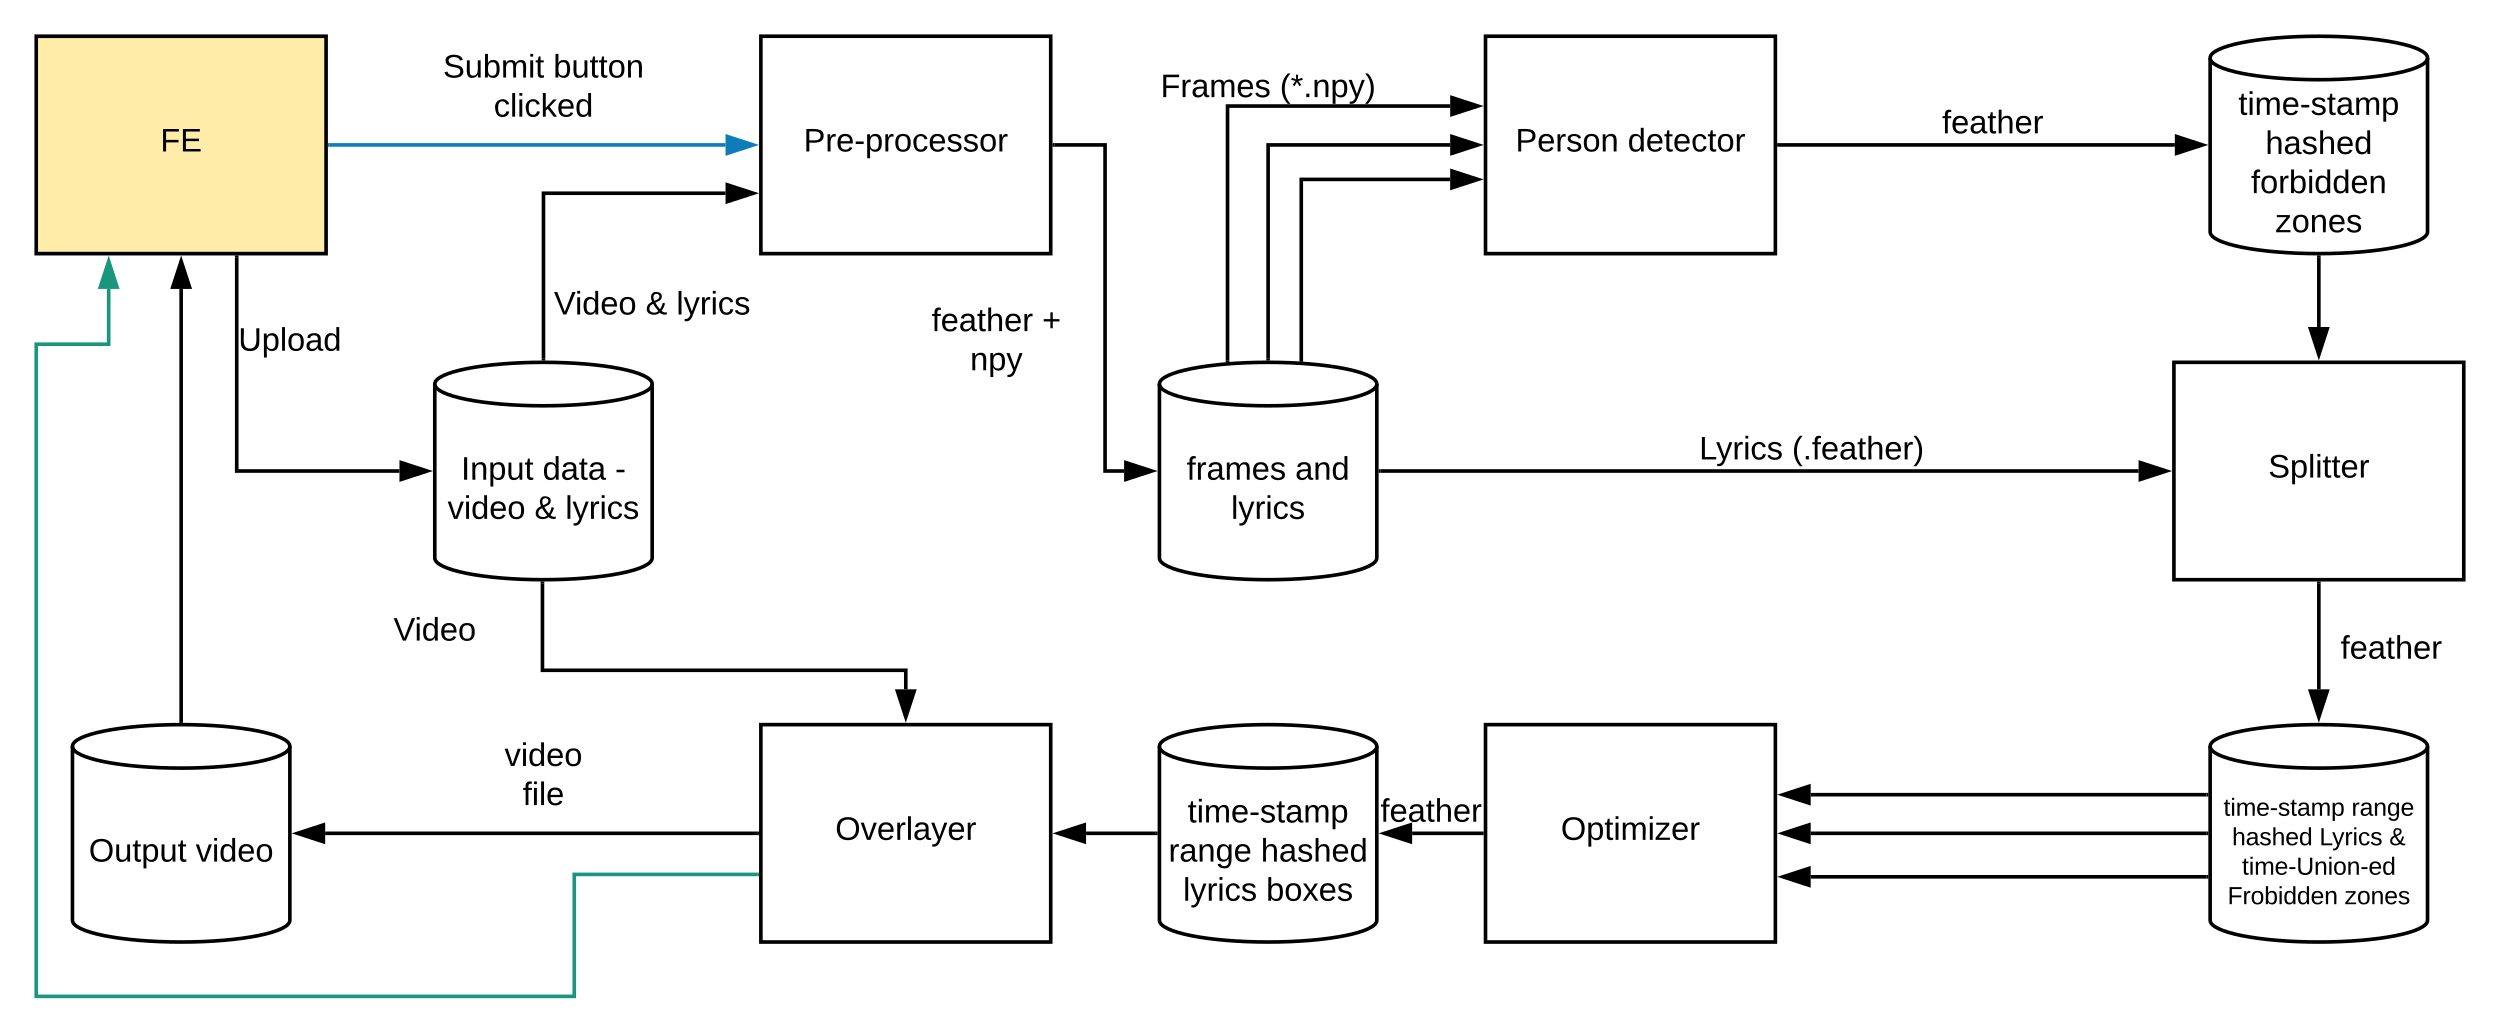 <svg xmlns="http://www.w3.org/2000/svg" xmlns:xlink="http://www.w3.org/1999/xlink" xmlns:lucid="lucid" width="1380" height="561"><g transform="translate(-60 -60)" lucid:page-tab-id="0_0"><path d="M0 0h1870.4v1323.2H0z" fill="#fff"/><path d="M80 80h160v120H80z" stroke="#000" stroke-width="2" fill="#ffeca9"/><use xlink:href="#a" transform="matrix(1,0,0,1,92,92) translate(56.525 51.6)"/><path d="M420 368c0 6.63-26.86 12-60 12s-60-5.37-60-12v-96c0-6.63 26.86-12 60-12s60 5.37 60 12z" stroke="#000" stroke-width="2" fill="#fff"/><path d="M420 272c0 6.63-26.86 12-60 12s-60-5.37-60-12" stroke="#000" stroke-width="2" fill="none"/><use xlink:href="#b" transform="matrix(1,0,0,1,305,289) translate(9.525 35.8)"/><use xlink:href="#c" transform="matrix(1,0,0,1,305,289) translate(54.525 35.8)"/><use xlink:href="#d" transform="matrix(1,0,0,1,305,289) translate(94.525 35.8)"/><use xlink:href="#e" transform="matrix(1,0,0,1,305,289) translate(2.1 57.4)"/><use xlink:href="#f" transform="matrix(1,0,0,1,305,289) translate(50.05 57.4)"/><use xlink:href="#g" transform="matrix(1,0,0,1,305,289) translate(67.05 57.4)"/><path d="M480 80h160v120H480z" stroke="#000" stroke-width="2" fill="#fff"/><use xlink:href="#h" transform="matrix(1,0,0,1,492,92) translate(11.6 51.6)"/><path d="M880 80h160v120H880z" stroke="#000" stroke-width="2" fill="#fff"/><use xlink:href="#i" transform="matrix(1,0,0,1,892,92) translate(4.55 51.6)"/><use xlink:href="#j" transform="matrix(1,0,0,1,892,92) translate(66.5 51.6)"/><path d="M1260 260h160v120h-160z" stroke="#000" stroke-width="2" fill="#fff"/><use xlink:href="#k" transform="matrix(1,0,0,1,1272,272) translate(40.075 51.6)"/><path d="M820 368c0 6.63-26.86 12-60 12s-60-5.37-60-12v-96c0-6.63 26.86-12 60-12s60 5.37 60 12z" stroke="#000" stroke-width="2" fill="#fff"/><path d="M820 272c0 6.63-26.86 12-60 12s-60-5.37-60-12" stroke="#000" stroke-width="2" fill="none"/><use xlink:href="#l" transform="matrix(1,0,0,1,705,289) translate(10.05 35.8)"/><use xlink:href="#m" transform="matrix(1,0,0,1,705,289) translate(69.95 35.8)"/><use xlink:href="#g" transform="matrix(1,0,0,1,705,289) translate(34.575 57.4)"/><path d="M1400 188c0 6.63-26.86 12-60 12s-60-5.37-60-12V92c0-6.63 26.86-12 60-12s60 5.37 60 12z" stroke="#000" stroke-width="2" fill="#fff"/><path d="M1400 92c0 6.63-26.86 12-60 12s-60-5.37-60-12" stroke="#000" stroke-width="2" fill="none"/><use xlink:href="#n" transform="matrix(1,0,0,1,1285,109) translate(10.6 14.4)"/><use xlink:href="#o" transform="matrix(1,0,0,1,1285,109) translate(25.5 36)"/><use xlink:href="#p" transform="matrix(1,0,0,1,1285,109) translate(17.55 57.6)"/><use xlink:href="#q" transform="matrix(1,0,0,1,1285,109) translate(31 79.2)"/><path d="M190.67 202v118h89.83" stroke="#000" stroke-width="2" fill="none"/><path d="M191.67 202.03h-2V201h2z"/><path d="M295.76 320l-14.26 4.64v-9.28z" stroke="#000" stroke-width="2"/><path d="M242 140h218.5" stroke="#0c7cba" stroke-width="2" fill="none"/><path d="M242.03 141H241v-2h1.03z" fill="#0c7cba"/><path d="M475.76 140l-14.26 4.64v-9.28z" stroke="#0c7cba" stroke-width="2" fill="#0c7cba"/><path d="M360 258v-91.33h100.5" stroke="#000" stroke-width="2" fill="none"/><path d="M361 259.04l-1-.04-1 .03v-1.06h2z"/><path d="M475.76 166.67l-14.26 4.63v-9.27z" stroke="#000" stroke-width="2"/><path d="M760 258V140h100.5" stroke="#000" stroke-width="2" fill="none"/><path d="M761 259.04l-1-.04-1 .03v-1.06h2z"/><path d="M875.76 140l-14.26 4.64v-9.28z" stroke="#000" stroke-width="2"/><path d="M642 140h28v180h10.5" stroke="#000" stroke-width="2" fill="none"/><path d="M642.03 141H641v-2h1.03z"/><path d="M695.76 320l-14.26 4.64v-9.28z" stroke="#000" stroke-width="2"/><path d="M1042 140h218.5" stroke="#000" stroke-width="2" fill="none"/><path d="M1042.03 141H1041v-2h1.03z"/><path d="M1275.76 140l-14.26 4.64v-9.28z" stroke="#000" stroke-width="2"/><path d="M1340 202v38.5" stroke="#000" stroke-width="2" fill="none"/><path d="M1340 201l1-.03v1.06h-2v-1.07z"/><path d="M1340 255.76l-4.64-14.26h9.28z" stroke="#000" stroke-width="2"/><path d="M880 460h160v120H880z" stroke="#000" stroke-width="2" fill="#fff"/><use xlink:href="#r" transform="matrix(1,0,0,1,892,472) translate(29.6 51.6)"/><path d="M820 568c0 6.63-26.86 12-60 12s-60-5.37-60-12v-96c0-6.63 26.86-12 60-12s60 5.37 60 12z" stroke="#000" stroke-width="2" fill="#fff"/><path d="M820 472c0 6.63-26.86 12-60 12s-60-5.37-60-12" stroke="#000" stroke-width="2" fill="none"/><use xlink:href="#n" transform="matrix(1,0,0,1,705,489) translate(10.6 25)"/><use xlink:href="#s" transform="matrix(1,0,0,1,705,489) translate(0.025 46.6)"/><use xlink:href="#o" transform="matrix(1,0,0,1,705,489) translate(50.975 46.6)"/><use xlink:href="#t" transform="matrix(1,0,0,1,705,489) translate(8.075 68.2)"/><use xlink:href="#u" transform="matrix(1,0,0,1,705,489) translate(53.925 68.2)"/><path d="M878 520h-38.5" stroke="#000" stroke-width="2" fill="none"/><path d="M879 521h-1.03v-2H879z"/><path d="M824.24 520l14.26-4.64v9.28z" stroke="#000" stroke-width="2"/><path d="M480 460h160v120H480z" stroke="#000" stroke-width="2" fill="#fff"/><use xlink:href="#v" transform="matrix(1,0,0,1,492,472) translate(29.075 51.6)"/><path d="M698 520h-38.5" stroke="#000" stroke-width="2" fill="none"/><path d="M699 521h-1.03v-2H699z"/><path d="M644.24 520l14.26-4.64v9.28z" stroke="#000" stroke-width="2"/><path d="M220 568c0 6.63-26.86 12-60 12s-60-5.37-60-12v-96c0-6.63 26.86-12 60-12s60 5.37 60 12z" stroke="#000" stroke-width="2" fill="#fff"/><path d="M220 472c0 6.63-26.86 12-60 12s-60-5.37-60-12" stroke="#000" stroke-width="2" fill="none"/><use xlink:href="#w" transform="matrix(1,0,0,1,105,489) translate(4.025 46.6)"/><use xlink:href="#x" transform="matrix(1,0,0,1,105,489) translate(63.025 46.6)"/><path d="M160 458V219.5" stroke="#000" stroke-width="2" fill="none"/><path d="M161 459.04l-1-.04-1 .03v-1.06h2z"/><path d="M160 204.24l4.64 14.26h-9.28z" stroke="#000" stroke-width="2"/><path d="M478 520H239.5" stroke="#000" stroke-width="2" fill="none"/><path d="M479 521h-1.03v-2H479z"/><path d="M224.24 520l14.26-4.64v9.28z" stroke="#000" stroke-width="2"/><path d="M478 542.67H377V610H80V250h40v-30.5" stroke="#19967d" stroke-width="2" fill="none"/><path d="M479 543.67h-1.03v-2H479z" fill="#19967d"/><path d="M120 204.24l4.64 14.26h-9.28z" stroke="#19967d" stroke-width="2" fill="#19967d"/><path d="M100 220h240v60H100z" stroke="#000" stroke-opacity="0" stroke-width="2" fill="#fff" fill-opacity="0"/><use xlink:href="#y" transform="matrix(1,0,0,1,105,225) translate(86.55 28.6)"/><path d="M290 80h140v60H290z" stroke="#000" stroke-opacity="0" stroke-width="2" fill="#fff" fill-opacity="0"/><use xlink:href="#z" transform="matrix(1,0,0,1,295,85) translate(9.55 17.8)"/><use xlink:href="#A" transform="matrix(1,0,0,1,295,85) translate(70.45 17.8)"/><use xlink:href="#B" transform="matrix(1,0,0,1,295,85) translate(37.55 39.4)"/><path d="M1400 568c0 6.63-26.86 12-60 12s-60-5.37-60-12v-96c0-6.63 26.86-12 60-12s60 5.37 60 12z" stroke="#000" stroke-width="2" fill="#fff"/><path d="M1400 472c0 6.63-26.86 12-60 12s-60-5.37-60-12" stroke="#000" stroke-width="2" fill="none"/><use xlink:href="#C" transform="matrix(1,0,0,1,1285,489) translate(2.378 21.311)"/><use xlink:href="#D" transform="matrix(1,0,0,1,1285,489) translate(73.018 21.311)"/><use xlink:href="#E" transform="matrix(1,0,0,1,1285,489) translate(7.085 37.578)"/><use xlink:href="#F" transform="matrix(1,0,0,1,1285,489) translate(55.282 37.578)"/><use xlink:href="#G" transform="matrix(1,0,0,1,1285,489) translate(93.878 37.578)"/><use xlink:href="#H" transform="matrix(1,0,0,1,1285,489) translate(12.564 53.844)"/><use xlink:href="#I" transform="matrix(1,0,0,1,1285,489) translate(4.6 70.111)"/><use xlink:href="#J" transform="matrix(1,0,0,1,1285,489) translate(69.252 70.111)"/><path d="M1278 520h-218.5" stroke="#000" stroke-width="2" fill="none"/><path d="M1279 521h-1.03v-2h1.03z"/><path d="M1044.24 520l14.26-4.64v9.28z" stroke="#000" stroke-width="2"/><path d="M1340 382v58.5" stroke="#000" stroke-width="2" fill="none"/><path d="M1341 382.03h-2V381h2z"/><path d="M1340 455.76l-4.64-14.26h9.28z" stroke="#000" stroke-width="2"/><path d="M1120 100h80v60h-80z" stroke="#000" stroke-opacity="0" stroke-width="2" fill="#fff" fill-opacity="0"/><use xlink:href="#K" transform="matrix(1,0,0,1,1125,105) translate(7.025 28.6)"/><path d="M560 220h100v60H560z" stroke="#000" stroke-opacity="0" stroke-width="2" fill="#fff" fill-opacity="0"/><use xlink:href="#L" transform="matrix(1,0,0,1,565,225) translate(9.275 17.8)"/><use xlink:href="#M" transform="matrix(1,0,0,1,565,225) translate(70.225 17.8)"/><use xlink:href="#N" transform="matrix(1,0,0,1,565,225) translate(30.5 39.4)"/><path d="M1340 390h80v60h-80z" stroke="#000" stroke-opacity="0" stroke-width="2" fill="#fff" fill-opacity="0"/><use xlink:href="#K" transform="matrix(1,0,0,1,1345,395) translate(7.025 28.6)"/><path d="M820 480h60v60h-60z" stroke="#000" stroke-opacity="0" stroke-width="2" fill="#fff" fill-opacity="0"/><use xlink:href="#K" transform="matrix(1,0,0,1,825,485) translate(-2.975 28.6)"/><path d="M320 460h80v60h-80z" stroke="#000" stroke-opacity="0" stroke-width="2" fill="#fff" fill-opacity="0"/><use xlink:href="#O" transform="matrix(1,0,0,1,325,465) translate(13.525 17.8)"/><use xlink:href="#P" transform="matrix(1,0,0,1,325,465) translate(23.55 39.4)"/><path d="M778.3 258.73v-99.7h82.2" stroke="#000" stroke-width="2" fill="none"/><path d="M779.3 259.77l-2-.08v-1h2z"/><path d="M875.76 159.03l-14.26 4.64v-9.27z" stroke="#000" stroke-width="2"/><path d="M737.6 258.94v-140.4h122.9" stroke="#000" stroke-width="2" fill="none"/><path d="M738.6 259.83l-2 .22v-1.14h2z"/><path d="M875.76 118.54l-14.26 4.63v-9.27z" stroke="#000" stroke-width="2"/><path d="M1278 498.67h-218.5" stroke="#000" stroke-width="2" fill="none"/><path d="M1279 499.67h-1.03v-2h1.03z"/><path d="M1044.24 498.67l14.26-4.64v9.27z" stroke="#000" stroke-width="2"/><path d="M1278 544h-218.5" stroke="#000" stroke-width="2" fill="none"/><path d="M1279 545h-1.03v-2h1.03z"/><path d="M1044.24 544l14.26-4.64v9.28z" stroke="#000" stroke-width="2"/><path d="M940 280h240v60H940z" stroke="#000" stroke-opacity="0" stroke-width="2" fill="#fff" fill-opacity="0"/><g><use xlink:href="#Q" transform="matrix(1,0,0,1,945,285) translate(52.95 28.6)"/><use xlink:href="#R" transform="matrix(1,0,0,1,945,285) translate(104.2 28.6)"/></g><path d="M300 200h240v60H300z" stroke="#000" stroke-opacity="0" stroke-width="2" fill="#fff" fill-opacity="0"/><g><use xlink:href="#S" transform="matrix(1,0,0,1,305,205) translate(60.775 28.6)"/><use xlink:href="#f" transform="matrix(1,0,0,1,305,205) translate(111.375 28.6)"/><use xlink:href="#g" transform="matrix(1,0,0,1,305,205) translate(128.375 28.6)"/></g><path d="M359.43 381.98V430H560v10.5" stroke="#000" stroke-width="2" fill="none"/><path d="M360 381h.43v1h-2v-1.06z"/><path d="M560 455.76l-4.64-14.26h9.28z" stroke="#000" stroke-width="2"/><path d="M180 380h240v60H180z" stroke="#000" stroke-opacity="0" stroke-width="2" fill="#fff" fill-opacity="0"/><g><use xlink:href="#T" transform="matrix(1,0,0,1,185,385) translate(92.2 28.6)"/></g><path d="M822 320h418.5" stroke="#000" stroke-width="2" fill="none"/><path d="M822.03 321H821v-2h1.03z"/><path d="M1255.76 320l-14.26 4.64v-9.28z" stroke="#000" stroke-width="2"/><path d="M640 80h240v60H640z" stroke="#000" stroke-opacity="0" stroke-width="2" fill="#fff" fill-opacity="0"/><g><use xlink:href="#U" transform="matrix(1,0,0,1,645,85) translate(55.625 28.6)"/><use xlink:href="#V" transform="matrix(1,0,0,1,645,85) translate(121.475 28.6)"/></g><defs><path d="M63-220v92h138v28H63V0H30v-248h175v28H63" id="W"/><path d="M30 0v-248h187v28H63v79h144v27H63v87h162V0H30" id="X"/><g id="a"><use transform="matrix(0.05,0,0,0.05,0,0)" xlink:href="#W"/><use transform="matrix(0.05,0,0,0.05,10.95,0)" xlink:href="#X"/></g><path d="M33 0v-248h34V0H33" id="Y"/><path d="M117-194c89-4 53 116 60 194h-32v-121c0-31-8-49-39-48C34-167 62-67 57 0H25l-1-190h30c1 10-1 24 2 32 11-22 29-35 61-36" id="Z"/><path d="M115-194c55 1 70 41 70 98S169 2 115 4C84 4 66-9 55-30l1 105H24l-1-265h31l2 30c10-21 28-34 59-34zm-8 174c40 0 45-34 45-75s-6-73-45-74c-42 0-51 32-51 76 0 43 10 73 51 73" id="aa"/><path d="M84 4C-5 8 30-112 23-190h32v120c0 31 7 50 39 49 72-2 45-101 50-169h31l1 190h-30c-1-10 1-25-2-33-11 22-28 36-60 37" id="ab"/><path d="M59-47c-2 24 18 29 38 22v24C64 9 27 4 27-40v-127H5v-23h24l9-43h21v43h35v23H59v120" id="ac"/><g id="b"><use transform="matrix(0.05,0,0,0.05,0,0)" xlink:href="#Y"/><use transform="matrix(0.05,0,0,0.05,5,0)" xlink:href="#Z"/><use transform="matrix(0.05,0,0,0.05,15,0)" xlink:href="#aa"/><use transform="matrix(0.05,0,0,0.05,25,0)" xlink:href="#ab"/><use transform="matrix(0.05,0,0,0.05,35,0)" xlink:href="#ac"/></g><path d="M85-194c31 0 48 13 60 33l-1-100h32l1 261h-30c-2-10 0-23-3-31C134-8 116 4 85 4 32 4 16-35 15-94c0-66 23-100 70-100zm9 24c-40 0-46 34-46 75 0 40 6 74 45 74 42 0 51-32 51-76 0-42-9-74-50-73" id="ad"/><path d="M141-36C126-15 110 5 73 4 37 3 15-17 15-53c-1-64 63-63 125-63 3-35-9-54-41-54-24 1-41 7-42 31l-33-3c5-37 33-52 76-52 45 0 72 20 72 64v82c-1 20 7 32 28 27v20c-31 9-61-2-59-35zM48-53c0 20 12 33 32 33 41-3 63-29 60-74-43 2-92-5-92 41" id="ae"/><g id="c"><use transform="matrix(0.05,0,0,0.05,0,0)" xlink:href="#ad"/><use transform="matrix(0.05,0,0,0.05,10,0)" xlink:href="#ae"/><use transform="matrix(0.05,0,0,0.05,20,0)" xlink:href="#ac"/><use transform="matrix(0.05,0,0,0.05,25,0)" xlink:href="#ae"/></g><path d="M16-82v-28h88v28H16" id="af"/><use transform="matrix(0.05,0,0,0.05,0,0)" xlink:href="#af" id="d"/><path d="M108 0H70L1-190h34L89-25l56-165h34" id="ag"/><path d="M24-231v-30h32v30H24zM24 0v-190h32V0H24" id="ah"/><path d="M100-194c63 0 86 42 84 106H49c0 40 14 67 53 68 26 1 43-12 49-29l28 8c-11 28-37 45-77 45C44 4 14-33 15-96c1-61 26-98 85-98zm52 81c6-60-76-77-97-28-3 7-6 17-6 28h103" id="ai"/><path d="M100-194c62-1 85 37 85 99 1 63-27 99-86 99S16-35 15-95c0-66 28-99 85-99zM99-20c44 1 53-31 53-75 0-43-8-75-51-75s-53 32-53 75 10 74 51 75" id="aj"/><g id="e"><use transform="matrix(0.05,0,0,0.05,0,0)" xlink:href="#ag"/><use transform="matrix(0.05,0,0,0.05,9,0)" xlink:href="#ah"/><use transform="matrix(0.05,0,0,0.05,12.95,0)" xlink:href="#ad"/><use transform="matrix(0.05,0,0,0.05,22.95,0)" xlink:href="#ai"/><use transform="matrix(0.05,0,0,0.05,32.95,0)" xlink:href="#aj"/></g><path d="M234-2c-28 10-62 0-77-18C117 19 8 12 13-65c3-43 29-61 60-76-25-40-17-114 47-108 35 3 59 15 59 50 0 44-40 53-71 69 14 26 32 50 51 72 14-21 24-43 30-72l26 8c-9 33-21 57-38 82 13 13 33 22 57 15v23zM97-151c25-10 52-18 56-48-1-18-13-29-33-29-42 0-39 50-23 77zM42-66c-3 51 71 58 98 28-20-24-41-51-56-80-23 10-40 24-42 52" id="ak"/><use transform="matrix(0.05,0,0,0.05,0,0)" xlink:href="#ak" id="f"/><path d="M24 0v-261h32V0H24" id="al"/><path d="M179-190L93 31C79 59 56 82 12 73V49c39 6 53-20 64-50L1-190h34L92-34l54-156h33" id="am"/><path d="M114-163C36-179 61-72 57 0H25l-1-190h30c1 12-1 29 2 39 6-27 23-49 58-41v29" id="an"/><path d="M96-169c-40 0-48 33-48 73s9 75 48 75c24 0 41-14 43-38l32 2c-6 37-31 61-74 61-59 0-76-41-82-99-10-93 101-131 147-64 4 7 5 14 7 22l-32 3c-4-21-16-35-41-35" id="ao"/><path d="M135-143c-3-34-86-38-87 0 15 53 115 12 119 90S17 21 10-45l28-5c4 36 97 45 98 0-10-56-113-15-118-90-4-57 82-63 122-42 12 7 21 19 24 35" id="ap"/><g id="g"><use transform="matrix(0.05,0,0,0.05,0,0)" xlink:href="#al"/><use transform="matrix(0.05,0,0,0.05,3.95,0)" xlink:href="#am"/><use transform="matrix(0.05,0,0,0.05,12.95,0)" xlink:href="#an"/><use transform="matrix(0.05,0,0,0.05,18.9,0)" xlink:href="#ah"/><use transform="matrix(0.05,0,0,0.05,22.85,0)" xlink:href="#ao"/><use transform="matrix(0.05,0,0,0.05,31.85,0)" xlink:href="#ap"/></g><path d="M30-248c87 1 191-15 191 75 0 78-77 80-158 76V0H30v-248zm33 125c57 0 124 11 124-50 0-59-68-47-124-48v98" id="aq"/><g id="h"><use transform="matrix(0.05,0,0,0.05,0,0)" xlink:href="#aq"/><use transform="matrix(0.05,0,0,0.05,12,0)" xlink:href="#an"/><use transform="matrix(0.05,0,0,0.05,17.95,0)" xlink:href="#ai"/><use transform="matrix(0.05,0,0,0.05,27.95,0)" xlink:href="#af"/><use transform="matrix(0.05,0,0,0.05,33.9,0)" xlink:href="#aa"/><use transform="matrix(0.05,0,0,0.05,43.9,0)" xlink:href="#an"/><use transform="matrix(0.05,0,0,0.05,49.85,0)" xlink:href="#aj"/><use transform="matrix(0.05,0,0,0.05,59.85,0)" xlink:href="#ao"/><use transform="matrix(0.05,0,0,0.05,68.85,0)" xlink:href="#ai"/><use transform="matrix(0.05,0,0,0.05,78.85,0)" xlink:href="#ap"/><use transform="matrix(0.05,0,0,0.05,87.85,0)" xlink:href="#ap"/><use transform="matrix(0.05,0,0,0.05,96.85,0)" xlink:href="#aj"/><use transform="matrix(0.05,0,0,0.05,106.85,0)" xlink:href="#an"/></g><g id="i"><use transform="matrix(0.05,0,0,0.05,0,0)" xlink:href="#aq"/><use transform="matrix(0.05,0,0,0.05,12,0)" xlink:href="#ai"/><use transform="matrix(0.05,0,0,0.05,22,0)" xlink:href="#an"/><use transform="matrix(0.05,0,0,0.05,27.95,0)" xlink:href="#ap"/><use transform="matrix(0.05,0,0,0.05,36.95,0)" xlink:href="#aj"/><use transform="matrix(0.05,0,0,0.05,46.95,0)" xlink:href="#Z"/></g><g id="j"><use transform="matrix(0.05,0,0,0.05,0,0)" xlink:href="#ad"/><use transform="matrix(0.05,0,0,0.05,10,0)" xlink:href="#ai"/><use transform="matrix(0.05,0,0,0.05,20,0)" xlink:href="#ac"/><use transform="matrix(0.05,0,0,0.05,25,0)" xlink:href="#ai"/><use transform="matrix(0.05,0,0,0.05,35,0)" xlink:href="#ao"/><use transform="matrix(0.05,0,0,0.05,44,0)" xlink:href="#ac"/><use transform="matrix(0.05,0,0,0.05,49,0)" xlink:href="#aj"/><use transform="matrix(0.05,0,0,0.05,59,0)" xlink:href="#an"/></g><path d="M185-189c-5-48-123-54-124 2 14 75 158 14 163 119 3 78-121 87-175 55-17-10-28-26-33-46l33-7c5 56 141 63 141-1 0-78-155-14-162-118-5-82 145-84 179-34 5 7 8 16 11 25" id="ar"/><g id="k"><use transform="matrix(0.05,0,0,0.05,0,0)" xlink:href="#ar"/><use transform="matrix(0.05,0,0,0.05,12,0)" xlink:href="#aa"/><use transform="matrix(0.05,0,0,0.05,22,0)" xlink:href="#al"/><use transform="matrix(0.05,0,0,0.05,25.95,0)" xlink:href="#ah"/><use transform="matrix(0.05,0,0,0.05,29.9,0)" xlink:href="#ac"/><use transform="matrix(0.05,0,0,0.05,34.9,0)" xlink:href="#ac"/><use transform="matrix(0.05,0,0,0.05,39.9,0)" xlink:href="#ai"/><use transform="matrix(0.05,0,0,0.05,49.9,0)" xlink:href="#an"/></g><path d="M101-234c-31-9-42 10-38 44h38v23H63V0H32v-167H5v-23h27c-7-52 17-82 69-68v24" id="as"/><path d="M210-169c-67 3-38 105-44 169h-31v-121c0-29-5-50-35-48C34-165 62-65 56 0H25l-1-190h30c1 10-1 24 2 32 10-44 99-50 107 0 11-21 27-35 58-36 85-2 47 119 55 194h-31v-121c0-29-5-49-35-48" id="at"/><g id="l"><use transform="matrix(0.05,0,0,0.05,0,0)" xlink:href="#as"/><use transform="matrix(0.05,0,0,0.05,5,0)" xlink:href="#an"/><use transform="matrix(0.05,0,0,0.05,10.95,0)" xlink:href="#ae"/><use transform="matrix(0.05,0,0,0.05,20.95,0)" xlink:href="#at"/><use transform="matrix(0.05,0,0,0.05,35.9,0)" xlink:href="#ai"/><use transform="matrix(0.05,0,0,0.05,45.9,0)" xlink:href="#ap"/></g><g id="m"><use transform="matrix(0.05,0,0,0.05,0,0)" xlink:href="#ae"/><use transform="matrix(0.05,0,0,0.05,10,0)" xlink:href="#Z"/><use transform="matrix(0.05,0,0,0.05,20,0)" xlink:href="#ad"/></g><g id="n"><use transform="matrix(0.05,0,0,0.05,0,0)" xlink:href="#ac"/><use transform="matrix(0.05,0,0,0.05,5,0)" xlink:href="#ah"/><use transform="matrix(0.05,0,0,0.05,8.95,0)" xlink:href="#at"/><use transform="matrix(0.05,0,0,0.05,23.9,0)" xlink:href="#ai"/><use transform="matrix(0.05,0,0,0.05,33.9,0)" xlink:href="#af"/><use transform="matrix(0.05,0,0,0.05,39.85,0)" xlink:href="#ap"/><use transform="matrix(0.05,0,0,0.05,48.85,0)" xlink:href="#ac"/><use transform="matrix(0.05,0,0,0.05,53.85,0)" xlink:href="#ae"/><use transform="matrix(0.05,0,0,0.05,63.85,0)" xlink:href="#at"/><use transform="matrix(0.05,0,0,0.05,78.8,0)" xlink:href="#aa"/></g><path d="M106-169C34-169 62-67 57 0H25v-261h32l-1 103c12-21 28-36 61-36 89 0 53 116 60 194h-32v-121c2-32-8-49-39-48" id="au"/><g id="o"><use transform="matrix(0.05,0,0,0.05,0,0)" xlink:href="#au"/><use transform="matrix(0.05,0,0,0.05,10,0)" xlink:href="#ae"/><use transform="matrix(0.05,0,0,0.05,20,0)" xlink:href="#ap"/><use transform="matrix(0.05,0,0,0.05,29,0)" xlink:href="#au"/><use transform="matrix(0.05,0,0,0.05,39,0)" xlink:href="#ai"/><use transform="matrix(0.05,0,0,0.05,49,0)" xlink:href="#ad"/></g><path d="M115-194c53 0 69 39 70 98 0 66-23 100-70 100C84 3 66-7 56-30L54 0H23l1-261h32v101c10-23 28-34 59-34zm-8 174c40 0 45-34 45-75 0-40-5-75-45-74-42 0-51 32-51 76 0 43 10 73 51 73" id="av"/><g id="p"><use transform="matrix(0.05,0,0,0.05,0,0)" xlink:href="#as"/><use transform="matrix(0.05,0,0,0.05,5,0)" xlink:href="#aj"/><use transform="matrix(0.05,0,0,0.05,15,0)" xlink:href="#an"/><use transform="matrix(0.05,0,0,0.05,20.95,0)" xlink:href="#av"/><use transform="matrix(0.05,0,0,0.05,30.95,0)" xlink:href="#ah"/><use transform="matrix(0.05,0,0,0.05,34.9,0)" xlink:href="#ad"/><use transform="matrix(0.05,0,0,0.05,44.9,0)" xlink:href="#ad"/><use transform="matrix(0.05,0,0,0.05,54.9,0)" xlink:href="#ai"/><use transform="matrix(0.05,0,0,0.05,64.9,0)" xlink:href="#Z"/></g><path d="M9 0v-24l116-142H16v-24h144v24L44-24h123V0H9" id="aw"/><g id="q"><use transform="matrix(0.05,0,0,0.05,0,0)" xlink:href="#aw"/><use transform="matrix(0.05,0,0,0.05,9,0)" xlink:href="#aj"/><use transform="matrix(0.05,0,0,0.05,19,0)" xlink:href="#Z"/><use transform="matrix(0.05,0,0,0.05,29,0)" xlink:href="#ai"/><use transform="matrix(0.05,0,0,0.05,39,0)" xlink:href="#ap"/></g><path d="M140-251c81 0 123 46 123 126C263-46 219 4 140 4 59 4 17-45 17-125s42-126 123-126zm0 227c63 0 89-41 89-101s-29-99-89-99c-61 0-89 39-89 99S79-25 140-24" id="ax"/><g id="r"><use transform="matrix(0.05,0,0,0.05,0,0)" xlink:href="#ax"/><use transform="matrix(0.05,0,0,0.05,14,0)" xlink:href="#aa"/><use transform="matrix(0.05,0,0,0.05,24,0)" xlink:href="#ac"/><use transform="matrix(0.05,0,0,0.05,29,0)" xlink:href="#ah"/><use transform="matrix(0.05,0,0,0.05,32.95,0)" xlink:href="#at"/><use transform="matrix(0.05,0,0,0.05,47.9,0)" xlink:href="#ah"/><use transform="matrix(0.05,0,0,0.05,51.85,0)" xlink:href="#aw"/><use transform="matrix(0.05,0,0,0.05,60.85,0)" xlink:href="#ai"/><use transform="matrix(0.05,0,0,0.05,70.85,0)" xlink:href="#an"/></g><path d="M177-190C167-65 218 103 67 71c-23-6-38-20-44-43l32-5c15 47 100 32 89-28v-30C133-14 115 1 83 1 29 1 15-40 15-95c0-56 16-97 71-98 29-1 48 16 59 35 1-10 0-23 2-32h30zM94-22c36 0 50-32 50-73 0-42-14-75-50-75-39 0-46 34-46 75s6 73 46 73" id="ay"/><g id="s"><use transform="matrix(0.05,0,0,0.05,0,0)" xlink:href="#an"/><use transform="matrix(0.05,0,0,0.05,5.95,0)" xlink:href="#ae"/><use transform="matrix(0.05,0,0,0.05,15.95,0)" xlink:href="#Z"/><use transform="matrix(0.05,0,0,0.05,25.95,0)" xlink:href="#ay"/><use transform="matrix(0.05,0,0,0.05,35.95,0)" xlink:href="#ai"/></g><g id="t"><use transform="matrix(0.05,0,0,0.05,0,0)" xlink:href="#al"/><use transform="matrix(0.05,0,0,0.05,3.95,0)" xlink:href="#am"/><use transform="matrix(0.05,0,0,0.05,12.95,0)" xlink:href="#an"/><use transform="matrix(0.05,0,0,0.05,18.9,0)" xlink:href="#ah"/><use transform="matrix(0.05,0,0,0.05,22.85,0)" xlink:href="#ao"/><use transform="matrix(0.05,0,0,0.05,31.85,0)" xlink:href="#ap"/></g><path d="M141 0L90-78 38 0H4l68-98-65-92h35l48 74 47-74h35l-64 92 68 98h-35" id="az"/><g id="u"><use transform="matrix(0.05,0,0,0.05,0,0)" xlink:href="#av"/><use transform="matrix(0.05,0,0,0.05,10,0)" xlink:href="#aj"/><use transform="matrix(0.05,0,0,0.05,20,0)" xlink:href="#az"/><use transform="matrix(0.05,0,0,0.05,29,0)" xlink:href="#ai"/><use transform="matrix(0.05,0,0,0.05,39,0)" xlink:href="#ap"/></g><g id="v"><use transform="matrix(0.05,0,0,0.05,0,0)" xlink:href="#ax"/><use transform="matrix(0.05,0,0,0.05,14,0)" xlink:href="#ag"/><use transform="matrix(0.05,0,0,0.05,23,0)" xlink:href="#ai"/><use transform="matrix(0.05,0,0,0.05,33,0)" xlink:href="#an"/><use transform="matrix(0.05,0,0,0.05,38.95,0)" xlink:href="#al"/><use transform="matrix(0.05,0,0,0.05,42.9,0)" xlink:href="#ae"/><use transform="matrix(0.05,0,0,0.05,52.9,0)" xlink:href="#am"/><use transform="matrix(0.05,0,0,0.05,61.9,0)" xlink:href="#ai"/><use transform="matrix(0.05,0,0,0.05,71.9,0)" xlink:href="#an"/></g><g id="w"><use transform="matrix(0.05,0,0,0.05,0,0)" xlink:href="#ax"/><use transform="matrix(0.05,0,0,0.05,14,0)" xlink:href="#ab"/><use transform="matrix(0.05,0,0,0.05,24,0)" xlink:href="#ac"/><use transform="matrix(0.05,0,0,0.05,29,0)" xlink:href="#aa"/><use transform="matrix(0.05,0,0,0.05,39,0)" xlink:href="#ab"/><use transform="matrix(0.05,0,0,0.05,49,0)" xlink:href="#ac"/></g><g id="x"><use transform="matrix(0.05,0,0,0.05,0,0)" xlink:href="#ag"/><use transform="matrix(0.05,0,0,0.05,9,0)" xlink:href="#ah"/><use transform="matrix(0.05,0,0,0.05,12.95,0)" xlink:href="#ad"/><use transform="matrix(0.05,0,0,0.05,22.95,0)" xlink:href="#ai"/><use transform="matrix(0.05,0,0,0.05,32.95,0)" xlink:href="#aj"/></g><path d="M232-93c-1 65-40 97-104 97C67 4 28-28 28-90v-158h33c8 89-33 224 67 224 102 0 64-133 71-224h33v155" id="aA"/><g id="y"><use transform="matrix(0.05,0,0,0.05,0,0)" xlink:href="#aA"/><use transform="matrix(0.05,0,0,0.05,12.95,0)" xlink:href="#aa"/><use transform="matrix(0.05,0,0,0.05,22.95,0)" xlink:href="#al"/><use transform="matrix(0.05,0,0,0.05,26.9,0)" xlink:href="#aj"/><use transform="matrix(0.05,0,0,0.05,36.9,0)" xlink:href="#ae"/><use transform="matrix(0.05,0,0,0.05,46.9,0)" xlink:href="#ad"/></g><g id="z"><use transform="matrix(0.05,0,0,0.05,0,0)" xlink:href="#ar"/><use transform="matrix(0.05,0,0,0.05,12,0)" xlink:href="#ab"/><use transform="matrix(0.05,0,0,0.05,22,0)" xlink:href="#av"/><use transform="matrix(0.05,0,0,0.05,32,0)" xlink:href="#at"/><use transform="matrix(0.05,0,0,0.05,46.95,0)" xlink:href="#ah"/><use transform="matrix(0.05,0,0,0.05,50.9,0)" xlink:href="#ac"/></g><g id="A"><use transform="matrix(0.05,0,0,0.05,0,0)" xlink:href="#av"/><use transform="matrix(0.05,0,0,0.05,10,0)" xlink:href="#ab"/><use transform="matrix(0.05,0,0,0.05,20,0)" xlink:href="#ac"/><use transform="matrix(0.05,0,0,0.05,25,0)" xlink:href="#ac"/><use transform="matrix(0.05,0,0,0.05,30,0)" xlink:href="#aj"/><use transform="matrix(0.05,0,0,0.05,40,0)" xlink:href="#Z"/></g><path d="M143 0L79-87 56-68V0H24v-261h32v163l83-92h37l-77 82L181 0h-38" id="aB"/><g id="B"><use transform="matrix(0.05,0,0,0.05,0,0)" xlink:href="#ao"/><use transform="matrix(0.05,0,0,0.05,9,0)" xlink:href="#al"/><use transform="matrix(0.05,0,0,0.05,12.95,0)" xlink:href="#ah"/><use transform="matrix(0.05,0,0,0.05,16.9,0)" xlink:href="#ao"/><use transform="matrix(0.05,0,0,0.05,25.9,0)" xlink:href="#aB"/><use transform="matrix(0.05,0,0,0.05,34.9,0)" xlink:href="#ai"/><use transform="matrix(0.05,0,0,0.05,44.9,0)" xlink:href="#ad"/></g><g id="C"><use transform="matrix(0.038,0,0,0.038,0,0)" xlink:href="#ac"/><use transform="matrix(0.038,0,0,0.038,3.765,0)" xlink:href="#ah"/><use transform="matrix(0.038,0,0,0.038,6.74,0)" xlink:href="#at"/><use transform="matrix(0.038,0,0,0.038,17.999,0)" xlink:href="#ai"/><use transform="matrix(0.038,0,0,0.038,25.53,0)" xlink:href="#af"/><use transform="matrix(0.038,0,0,0.038,30.01,0)" xlink:href="#ap"/><use transform="matrix(0.038,0,0,0.038,36.788,0)" xlink:href="#ac"/><use transform="matrix(0.038,0,0,0.038,40.554,0)" xlink:href="#ae"/><use transform="matrix(0.038,0,0,0.038,48.085,0)" xlink:href="#at"/><use transform="matrix(0.038,0,0,0.038,59.343,0)" xlink:href="#aa"/></g><g id="D"><use transform="matrix(0.038,0,0,0.038,0,0)" xlink:href="#an"/><use transform="matrix(0.038,0,0,0.038,4.481,0)" xlink:href="#ae"/><use transform="matrix(0.038,0,0,0.038,12.012,0)" xlink:href="#Z"/><use transform="matrix(0.038,0,0,0.038,19.543,0)" xlink:href="#ay"/><use transform="matrix(0.038,0,0,0.038,27.073,0)" xlink:href="#ai"/></g><g id="E"><use transform="matrix(0.038,0,0,0.038,0,0)" xlink:href="#au"/><use transform="matrix(0.038,0,0,0.038,7.531,0)" xlink:href="#ae"/><use transform="matrix(0.038,0,0,0.038,15.062,0)" xlink:href="#ap"/><use transform="matrix(0.038,0,0,0.038,21.84,0)" xlink:href="#au"/><use transform="matrix(0.038,0,0,0.038,29.37,0)" xlink:href="#ai"/><use transform="matrix(0.038,0,0,0.038,36.901,0)" xlink:href="#ad"/></g><path d="M30 0v-248h33v221h125V0H30" id="aC"/><g id="F"><use transform="matrix(0.038,0,0,0.038,0,0)" xlink:href="#aC"/><use transform="matrix(0.038,0,0,0.038,7.041,0)" xlink:href="#am"/><use transform="matrix(0.038,0,0,0.038,13.819,0)" xlink:href="#an"/><use transform="matrix(0.038,0,0,0.038,18.3,0)" xlink:href="#ah"/><use transform="matrix(0.038,0,0,0.038,21.275,0)" xlink:href="#ao"/><use transform="matrix(0.038,0,0,0.038,28.052,0)" xlink:href="#ap"/></g><use transform="matrix(0.038,0,0,0.038,0,0)" xlink:href="#ak" id="G"/><g id="H"><use transform="matrix(0.038,0,0,0.038,0,0)" xlink:href="#ac"/><use transform="matrix(0.038,0,0,0.038,3.765,0)" xlink:href="#ah"/><use transform="matrix(0.038,0,0,0.038,6.74,0)" xlink:href="#at"/><use transform="matrix(0.038,0,0,0.038,17.999,0)" xlink:href="#ai"/><use transform="matrix(0.038,0,0,0.038,25.53,0)" xlink:href="#af"/><use transform="matrix(0.038,0,0,0.038,30.01,0)" xlink:href="#aA"/><use transform="matrix(0.038,0,0,0.038,39.763,0)" xlink:href="#Z"/><use transform="matrix(0.038,0,0,0.038,47.294,0)" xlink:href="#ah"/><use transform="matrix(0.038,0,0,0.038,50.269,0)" xlink:href="#aj"/><use transform="matrix(0.038,0,0,0.038,57.799,0)" xlink:href="#Z"/><use transform="matrix(0.038,0,0,0.038,65.33,0)" xlink:href="#af"/><use transform="matrix(0.038,0,0,0.038,69.811,0)" xlink:href="#ai"/><use transform="matrix(0.038,0,0,0.038,77.342,0)" xlink:href="#ad"/></g><g id="I"><use transform="matrix(0.038,0,0,0.038,0,0)" xlink:href="#W"/><use transform="matrix(0.038,0,0,0.038,8.246,0)" xlink:href="#an"/><use transform="matrix(0.038,0,0,0.038,12.727,0)" xlink:href="#aj"/><use transform="matrix(0.038,0,0,0.038,20.258,0)" xlink:href="#av"/><use transform="matrix(0.038,0,0,0.038,27.789,0)" xlink:href="#ah"/><use transform="matrix(0.038,0,0,0.038,30.764,0)" xlink:href="#ad"/><use transform="matrix(0.038,0,0,0.038,38.294,0)" xlink:href="#ad"/><use transform="matrix(0.038,0,0,0.038,45.825,0)" xlink:href="#ai"/><use transform="matrix(0.038,0,0,0.038,53.356,0)" xlink:href="#Z"/></g><g id="J"><use transform="matrix(0.038,0,0,0.038,0,0)" xlink:href="#aw"/><use transform="matrix(0.038,0,0,0.038,6.778,0)" xlink:href="#aj"/><use transform="matrix(0.038,0,0,0.038,14.309,0)" xlink:href="#Z"/><use transform="matrix(0.038,0,0,0.038,21.84,0)" xlink:href="#ai"/><use transform="matrix(0.038,0,0,0.038,29.37,0)" xlink:href="#ap"/></g><g id="K"><use transform="matrix(0.05,0,0,0.05,0,0)" xlink:href="#as"/><use transform="matrix(0.05,0,0,0.05,5,0)" xlink:href="#ai"/><use transform="matrix(0.05,0,0,0.05,15,0)" xlink:href="#ae"/><use transform="matrix(0.05,0,0,0.05,25,0)" xlink:href="#ac"/><use transform="matrix(0.05,0,0,0.05,30,0)" xlink:href="#au"/><use transform="matrix(0.05,0,0,0.05,40,0)" xlink:href="#ai"/><use transform="matrix(0.05,0,0,0.05,50,0)" xlink:href="#an"/></g><g id="L"><use transform="matrix(0.05,0,0,0.05,0,0)" xlink:href="#as"/><use transform="matrix(0.05,0,0,0.05,5,0)" xlink:href="#ai"/><use transform="matrix(0.05,0,0,0.05,15,0)" xlink:href="#ae"/><use transform="matrix(0.05,0,0,0.05,25,0)" xlink:href="#ac"/><use transform="matrix(0.05,0,0,0.05,30,0)" xlink:href="#au"/><use transform="matrix(0.05,0,0,0.05,40,0)" xlink:href="#ai"/><use transform="matrix(0.05,0,0,0.05,50,0)" xlink:href="#an"/></g><path d="M118-107v75H92v-75H18v-26h74v-75h26v75h74v26h-74" id="aD"/><use transform="matrix(0.05,0,0,0.05,0,0)" xlink:href="#aD" id="M"/><g id="N"><use transform="matrix(0.05,0,0,0.05,0,0)" xlink:href="#Z"/><use transform="matrix(0.05,0,0,0.05,10,0)" xlink:href="#aa"/><use transform="matrix(0.05,0,0,0.05,20,0)" xlink:href="#am"/></g><g id="O"><use transform="matrix(0.05,0,0,0.05,0,0)" xlink:href="#ag"/><use transform="matrix(0.05,0,0,0.05,9,0)" xlink:href="#ah"/><use transform="matrix(0.05,0,0,0.05,12.95,0)" xlink:href="#ad"/><use transform="matrix(0.05,0,0,0.05,22.95,0)" xlink:href="#ai"/><use transform="matrix(0.05,0,0,0.05,32.95,0)" xlink:href="#aj"/></g><g id="P"><use transform="matrix(0.05,0,0,0.05,0,0)" xlink:href="#as"/><use transform="matrix(0.05,0,0,0.05,5,0)" xlink:href="#ah"/><use transform="matrix(0.05,0,0,0.05,8.95,0)" xlink:href="#al"/><use transform="matrix(0.05,0,0,0.05,12.9,0)" xlink:href="#ai"/></g><g id="Q"><use transform="matrix(0.05,0,0,0.05,0,0)" xlink:href="#aC"/><use transform="matrix(0.05,0,0,0.05,9.35,0)" xlink:href="#am"/><use transform="matrix(0.05,0,0,0.05,18.35,0)" xlink:href="#an"/><use transform="matrix(0.05,0,0,0.05,24.3,0)" xlink:href="#ah"/><use transform="matrix(0.05,0,0,0.05,28.25,0)" xlink:href="#ao"/><use transform="matrix(0.05,0,0,0.05,37.25,0)" xlink:href="#ap"/></g><path d="M87 75C49 33 22-17 22-94c0-76 28-126 65-167h31c-38 41-64 92-64 168S80 34 118 75H87" id="aE"/><path d="M33 0v-38h34V0H33" id="aF"/><path d="M33-261c38 41 65 92 65 168S71 34 33 75H2C39 34 66-17 66-93S39-220 2-261h31" id="aG"/><g id="R"><use transform="matrix(0.05,0,0,0.05,0,0)" xlink:href="#aE"/><use transform="matrix(0.05,0,0,0.05,5.95,0)" xlink:href="#aF"/><use transform="matrix(0.05,0,0,0.05,10.95,0)" xlink:href="#as"/><use transform="matrix(0.05,0,0,0.05,15.95,0)" xlink:href="#ai"/><use transform="matrix(0.05,0,0,0.05,25.95,0)" xlink:href="#ae"/><use transform="matrix(0.05,0,0,0.05,35.95,0)" xlink:href="#ac"/><use transform="matrix(0.05,0,0,0.05,40.95,0)" xlink:href="#au"/><use transform="matrix(0.05,0,0,0.05,50.95,0)" xlink:href="#ai"/><use transform="matrix(0.05,0,0,0.05,60.95,0)" xlink:href="#an"/><use transform="matrix(0.05,0,0,0.05,66.9,0)" xlink:href="#aG"/></g><path d="M137 0h-34L2-248h35l83 218 83-218h36" id="aH"/><g id="S"><use transform="matrix(0.05,0,0,0.05,0,0)" xlink:href="#aH"/><use transform="matrix(0.05,0,0,0.05,11.65,0)" xlink:href="#ah"/><use transform="matrix(0.05,0,0,0.05,15.6,0)" xlink:href="#ad"/><use transform="matrix(0.05,0,0,0.05,25.6,0)" xlink:href="#ai"/><use transform="matrix(0.05,0,0,0.05,35.6,0)" xlink:href="#aj"/></g><g id="T"><use transform="matrix(0.05,0,0,0.05,0,0)" xlink:href="#aH"/><use transform="matrix(0.05,0,0,0.05,11.65,0)" xlink:href="#ah"/><use transform="matrix(0.05,0,0,0.05,15.6,0)" xlink:href="#ad"/><use transform="matrix(0.05,0,0,0.05,25.6,0)" xlink:href="#ai"/><use transform="matrix(0.05,0,0,0.05,35.6,0)" xlink:href="#aj"/></g><g id="U"><use transform="matrix(0.05,0,0,0.05,0,0)" xlink:href="#W"/><use transform="matrix(0.05,0,0,0.05,10.95,0)" xlink:href="#an"/><use transform="matrix(0.05,0,0,0.05,16.9,0)" xlink:href="#ae"/><use transform="matrix(0.05,0,0,0.05,26.9,0)" xlink:href="#at"/><use transform="matrix(0.05,0,0,0.05,41.85,0)" xlink:href="#ai"/><use transform="matrix(0.05,0,0,0.05,51.85,0)" xlink:href="#ap"/></g><path d="M80-196l47-18 7 23-49 13 32 44-20 13-27-46-27 45-21-12 33-44-49-13 8-23 47 19-2-53h23" id="aI"/><g id="V"><use transform="matrix(0.05,0,0,0.05,0,0)" xlink:href="#aE"/><use transform="matrix(0.05,0,0,0.05,5.95,0)" xlink:href="#aI"/><use transform="matrix(0.05,0,0,0.05,12.95,0)" xlink:href="#aF"/><use transform="matrix(0.05,0,0,0.05,17.95,0)" xlink:href="#Z"/><use transform="matrix(0.05,0,0,0.05,27.95,0)" xlink:href="#aa"/><use transform="matrix(0.05,0,0,0.05,37.95,0)" xlink:href="#am"/><use transform="matrix(0.05,0,0,0.05,46.95,0)" xlink:href="#aG"/></g></defs></g></svg>
